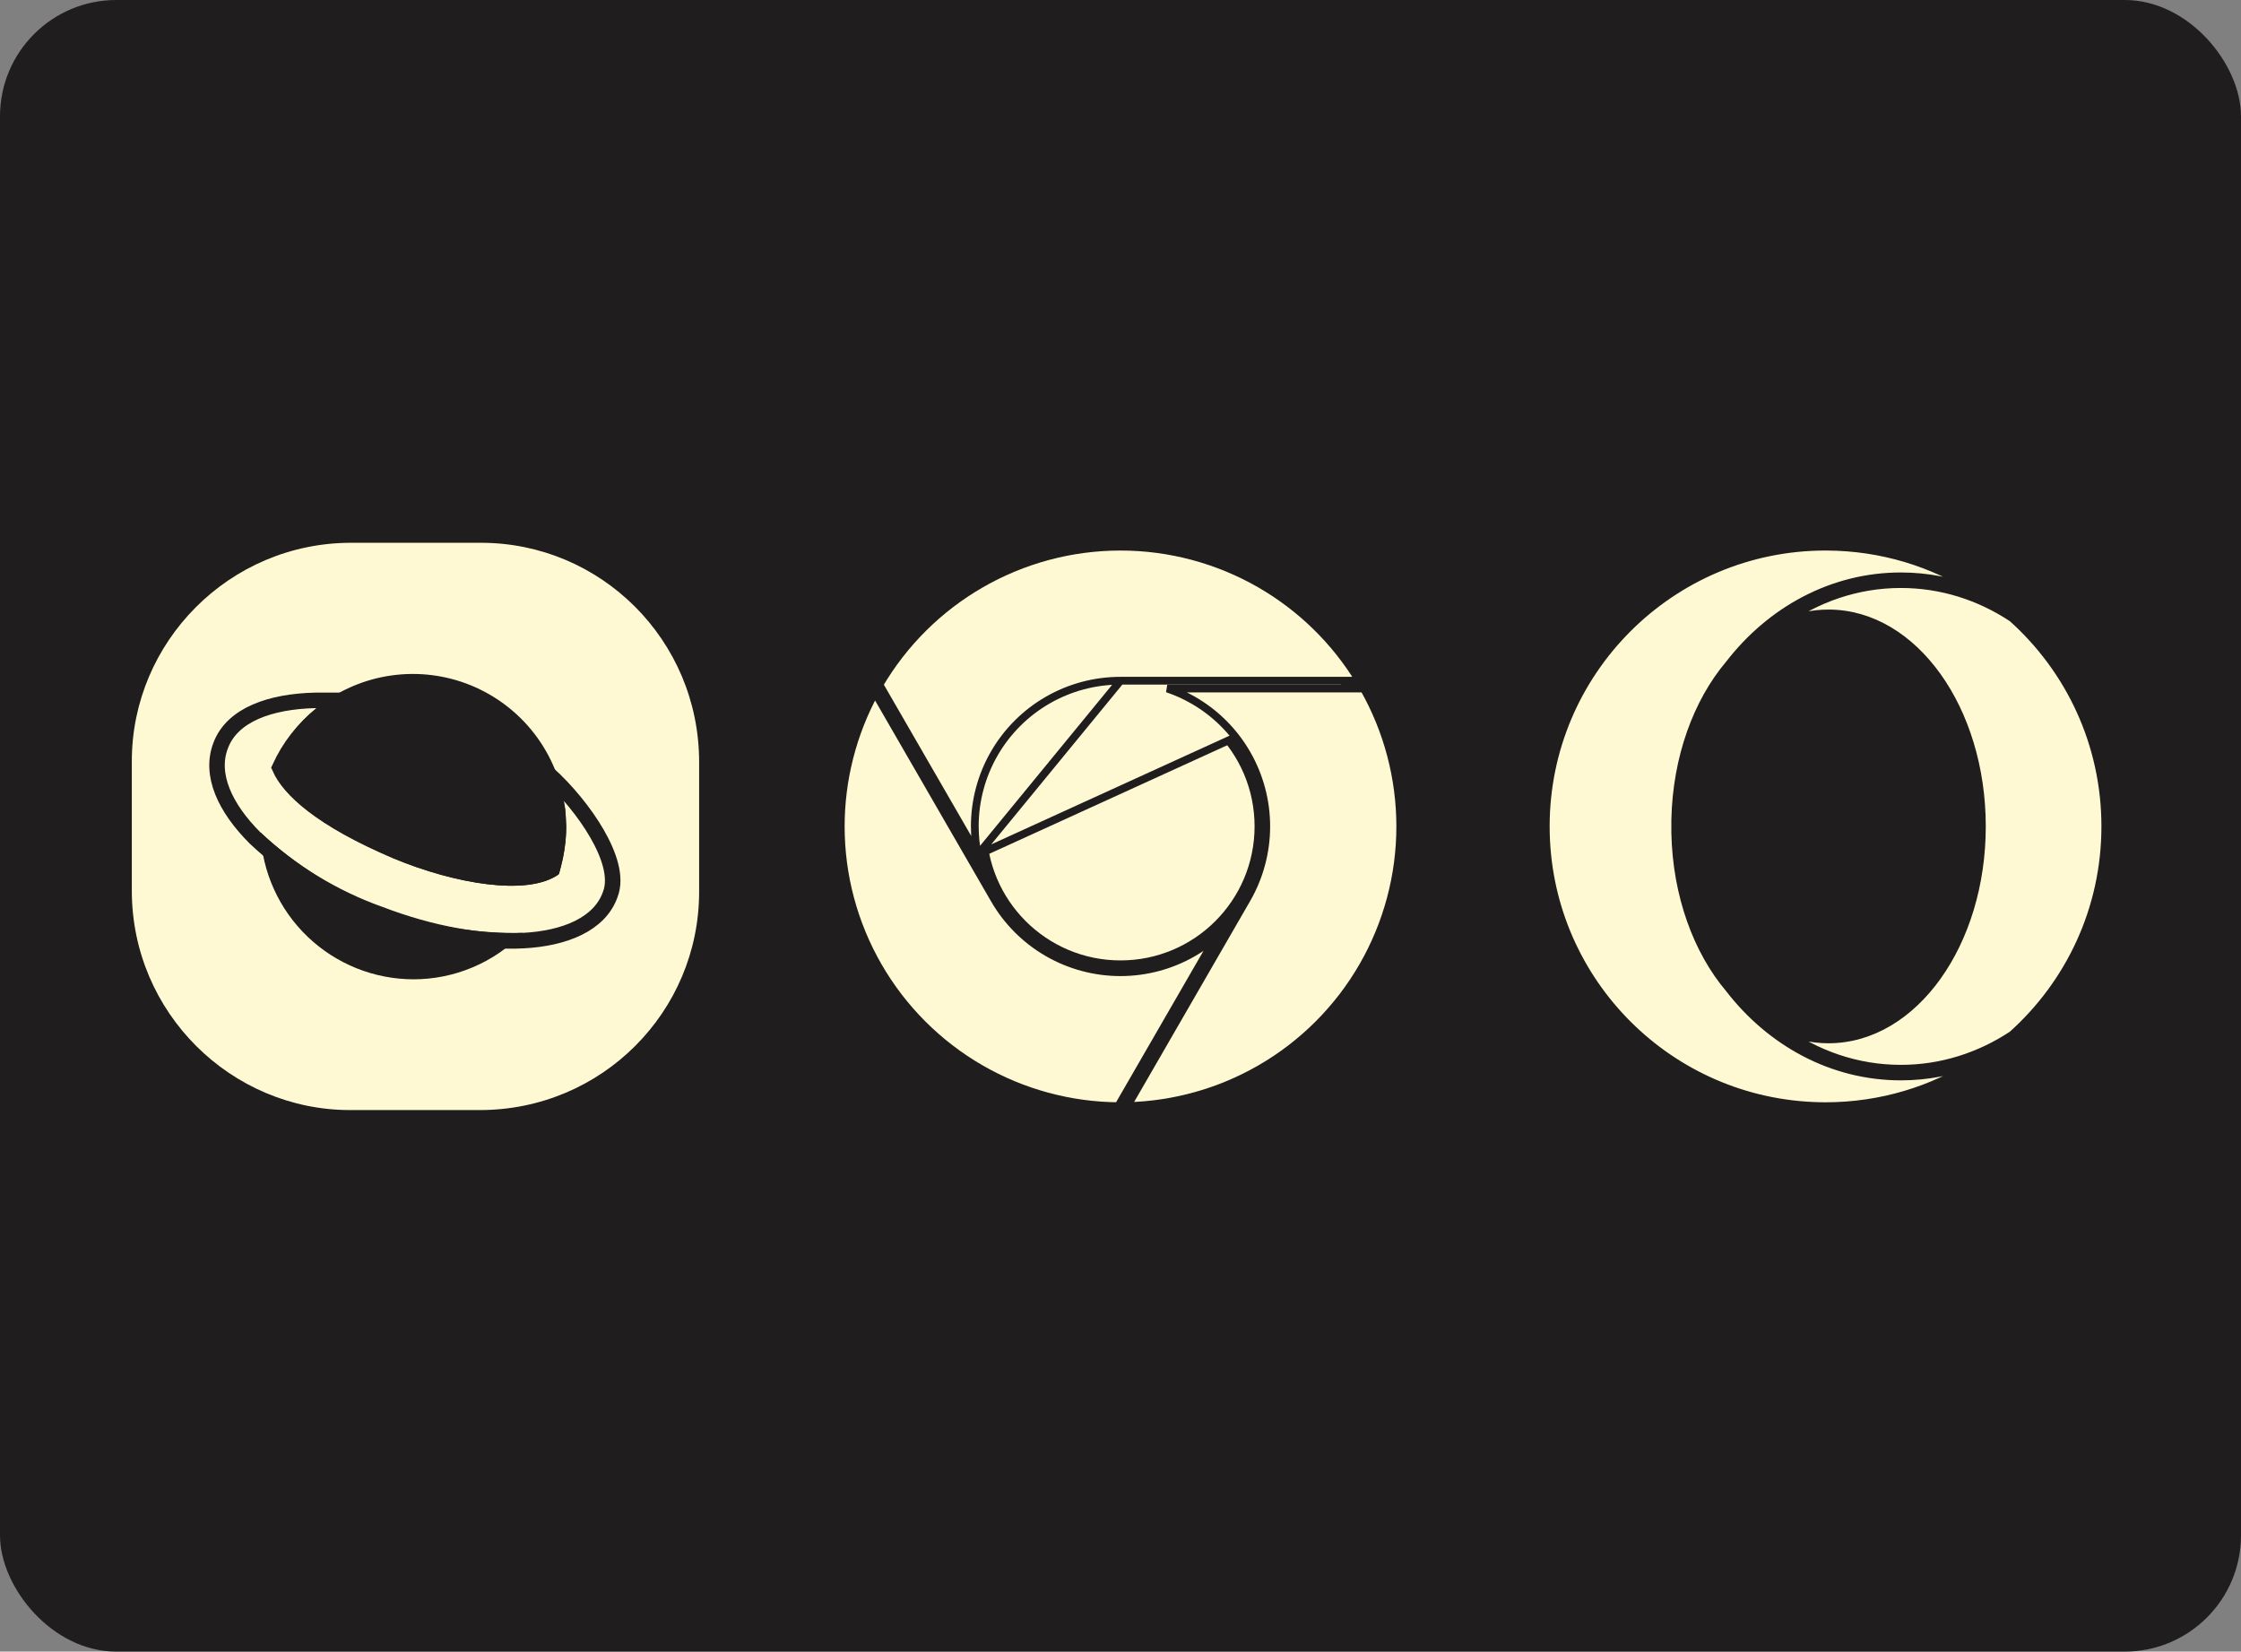 <svg width="289" height="213" viewBox="0 0 289 213" fill="none" xmlns="http://www.w3.org/2000/svg">
<rect x="0" y="0" width="289" height="213" fill="#808080" stroke="none"/>
<rect width="289" height="213" rx="15" fill="#1F1D1D"/>
<path d="M235.559 70.5C242.653 70.528 249.26 72.6 254.826 76.161C251.794 74.975 248.532 74.328 245.137 74.328C236.262 74.328 228.326 78.735 222.991 85.649C218.865 90.525 216.217 97.689 216.039 105.704L216.039 105.704V105.715V105.716V105.716V105.716V105.716V105.717V105.717V105.717V105.718V105.718V105.719V105.719V105.72V105.72V105.721V105.722V105.722V105.723V105.724V105.725V105.725V105.726V105.727V105.728V105.729V105.73V105.731V105.732V105.733V105.735V105.736V105.737V105.738V105.74V105.741V105.742V105.744V105.745V105.746V105.748V105.749V105.751V105.753V105.754V105.756V105.757V105.759V105.761V105.763V105.764V105.766V105.768V105.77V105.772V105.774V105.776V105.778V105.78V105.782V105.784V105.786V105.788V105.791V105.793V105.795V105.797V105.8V105.802V105.804V105.807V105.809V105.812V105.814V105.816V105.819V105.822V105.824V105.827V105.829V105.832V105.835V105.837V105.84V105.843V105.846V105.848V105.851V105.854V105.857V105.86V105.863V105.866V105.869V105.872V105.875V105.878V105.881V105.884V105.887V105.89V105.894V105.897V105.9V105.903V105.907V105.91V105.913V105.916V105.92V105.923V105.927V105.93V105.933V105.937V105.94V105.944V105.947V105.951V105.955V105.958V105.962V105.965V105.969V105.973V105.976V105.98V105.984V105.988V105.991V105.995V105.999V106.003V106.007V106.011V106.014V106.018V106.022V106.026V106.03V106.034V106.038V106.042V106.046V106.05V106.054V106.058V106.062V106.066V106.071V106.075V106.079V106.083V106.087V106.091V106.096V106.1V106.104V106.108V106.113V106.117V106.121V106.126V106.13V106.134V106.139V106.143V106.147V106.152V106.156V106.161V106.165V106.169V106.174V106.178V106.183V106.187V106.192V106.196V106.201V106.205V106.21V106.215V106.219V106.224V106.228V106.233V106.238V106.242V106.247V106.252V106.256V106.261V106.266V106.27V106.275V106.28V106.284V106.289V106.294V106.299V106.303V106.308V106.313V106.318V106.323V106.327V106.332V106.337V106.342V106.347V106.351V106.356V106.361V106.366V106.371V106.376V106.381V106.385V106.39V106.395V106.4V106.405V106.41V106.415V106.42V106.425V106.43V106.434V106.439V106.444V106.449V106.454V106.459V106.464V106.469V106.474V106.479V106.484V106.489V106.494V106.499V106.504V106.509V106.514V106.519V106.524V106.529V106.534V106.539V106.544V106.549V106.554V106.559V106.564V106.569V106.574V106.579V106.584V106.589V106.594V106.599V106.604V106.609V106.614V106.619V106.624V106.629V106.634V106.639V106.644V106.649V106.654V106.659V106.663V106.668V106.673V106.678V106.683V106.688V106.693V106.698V106.703V106.708V106.713V106.718V106.723V106.728V106.733V106.738V106.743V106.748V106.752V106.757V106.762V106.767V106.772V106.777V106.782V106.787V106.791V106.796V106.801V106.806V106.811V106.816V106.82V106.825V106.83V106.835V106.84V106.844V106.849V106.854V106.859V106.864V106.868V106.873V106.878V106.882V106.887V106.892V106.897V106.901V106.906V106.911V106.915V106.92V106.924V106.929V106.934V106.938V106.943V106.947V106.952V106.956V106.961V106.966V106.97V106.975V106.979V106.984V106.988V106.992V106.997V107.001V107.006V107.01V107.015V107.019V107.023V107.028V107.032V107.036V107.041V107.045V107.049V107.053V107.058V107.062V107.066V107.07V107.074V107.079V107.083V107.087V107.091V107.095V107.099V107.103V107.107V107.111V107.115V107.119V107.123V107.127V107.131V107.135V107.139V107.143V107.147V107.151V107.155V107.158V107.162V107.166V107.17V107.174V107.177V107.181V107.185V107.188V107.192V107.196V107.199V107.203V107.206V107.21V107.213V107.217V107.22V107.224V107.227V107.231V107.234V107.238V107.241V107.244V107.248V107.251V107.254V107.257V107.261V107.264V107.267V107.27V107.273V107.276V107.279V107.283V107.286V107.289V107.292V107.294V107.297V107.3V107.303V107.306V107.309V107.312V107.315V107.317V107.32V107.323V107.325V107.328V107.331V107.333V107.336V107.338V107.341V107.343V107.346V107.348V107.351V107.353V107.355V107.358V107.36V107.362V107.365V107.367V107.369V107.371V107.373V107.375V107.377V107.38V107.382V107.384V107.385V107.387V107.389V107.391V107.393V107.395V107.397V107.398V107.4V107.402V107.403V107.405V107.406V107.408V107.41V107.411V107.412V107.414V107.415V107.417V107.418V107.419V107.42V107.422V107.423V107.424V107.425V107.426V107.427V107.428V107.429V107.43V107.431V107.432V107.433V107.434V107.434V107.435V107.436V107.437V107.437V107.438V107.438V107.439V107.439V107.44V107.44V107.441V107.441V107.441V107.441V107.442V107.442V107.442H216.039L216.039 107.453C216.217 115.469 218.865 122.632 222.991 127.509C228.326 134.422 236.262 138.829 245.137 138.829C248.539 138.829 251.802 138.182 254.833 136.996C249.229 140.58 242.567 142.657 235.421 142.657C234.844 142.657 234.275 142.643 233.705 142.614L233.703 142.614C214.575 141.719 199.343 125.931 199.343 106.579C199.343 86.656 215.499 70.5 235.421 70.5H235.421H235.422H235.422H235.422H235.423H235.423H235.423H235.423H235.424H235.424H235.424H235.424H235.425H235.425H235.425H235.425H235.426H235.426H235.426H235.426H235.427H235.427H235.427H235.427H235.428H235.428H235.428H235.429H235.429H235.429H235.429H235.43H235.43H235.43H235.43H235.431H235.431H235.431H235.431H235.432H235.432H235.432H235.432H235.433H235.433H235.433H235.434H235.434H235.434H235.434H235.435H235.435H235.435H235.435H235.436H235.436H235.436H235.436H235.437H235.437H235.437H235.437H235.438H235.438H235.438H235.439H235.439H235.439H235.439H235.44H235.44H235.44H235.44H235.441H235.441H235.441H235.441H235.442H235.442H235.442H235.443H235.443H235.443H235.443H235.444H235.444H235.444H235.444H235.445H235.445H235.445H235.446H235.446H235.446H235.446H235.447H235.447H235.447H235.447H235.448H235.448H235.448H235.449H235.449H235.449H235.449H235.45H235.45H235.45H235.45H235.451H235.451H235.451H235.451H235.452H235.452H235.452H235.453H235.453H235.453H235.453H235.454H235.454H235.454H235.454H235.455H235.455H235.455H235.456H235.456H235.456H235.456H235.457H235.457H235.457H235.457H235.458H235.458H235.458H235.459H235.459H235.459H235.459H235.46H235.46H235.46H235.461H235.461H235.461H235.461H235.462H235.462H235.462H235.462H235.463H235.463H235.463H235.464H235.464H235.464H235.464H235.465H235.465H235.465H235.465H235.466H235.466H235.466H235.467H235.467H235.467H235.467H235.468H235.468H235.468H235.469H235.469H235.469H235.469H235.47H235.47H235.47H235.47H235.471H235.471H235.471H235.472H235.472H235.472H235.472H235.473H235.473H235.473H235.473H235.474H235.474H235.474H235.475H235.475H235.475H235.475H235.476H235.476H235.476H235.477H235.477H235.477H235.477H235.478H235.478H235.478H235.478H235.479H235.479H235.479H235.48H235.48H235.48H235.48H235.481H235.481H235.481H235.482H235.482H235.482H235.482H235.483H235.483H235.483H235.483H235.484H235.484H235.484H235.485H235.485H235.485H235.485H235.486H235.486H235.486H235.487H235.487H235.487H235.487H235.488H235.488H235.488H235.489H235.489H235.489H235.489H235.49H235.49H235.49H235.49H235.491H235.491H235.491H235.492H235.492H235.492H235.492H235.493H235.493H235.493H235.494H235.494H235.494H235.494H235.495H235.495H235.495H235.495H235.496H235.496H235.496H235.497H235.497H235.497H235.497H235.498H235.498H235.498H235.499H235.499H235.499H235.499H235.5H235.5H235.5H235.5H235.501H235.501H235.501H235.502H235.502H235.502H235.502H235.503H235.503H235.503H235.504H235.504H235.504H235.504H235.505H235.505H235.505H235.505H235.506H235.506H235.506H235.507H235.507H235.507H235.507H235.508H235.508H235.508H235.509H235.509H235.509H235.509H235.51H235.51H235.51H235.51H235.511H235.511H235.511H235.512H235.512H235.512H235.512H235.513H235.513H235.513H235.514H235.514H235.514H235.514H235.515H235.515H235.515H235.515H235.516H235.516H235.516H235.517H235.517H235.517H235.517H235.518H235.518H235.518H235.518H235.519H235.519H235.519H235.52H235.52H235.52H235.52H235.521H235.521H235.521H235.522H235.522H235.522H235.522H235.523H235.523H235.523H235.523H235.524H235.524H235.524H235.525H235.525H235.525H235.525H235.526H235.526H235.526H235.526H235.527H235.527H235.527H235.528H235.528H235.528H235.528H235.529H235.529H235.529H235.529H235.53H235.53H235.53H235.531H235.531H235.531H235.531H235.532H235.532H235.532H235.532H235.533H235.533H235.533H235.534H235.534H235.534H235.534H235.535H235.535H235.535H235.535H235.536H235.536H235.536H235.536H235.537H235.537H235.537H235.538H235.538H235.538H235.538H235.539H235.539H235.539H235.539H235.54H235.54H235.54H235.541H235.541H235.541H235.541H235.542H235.542H235.542H235.542H235.543H235.543H235.543H235.543H235.544H235.544H235.544H235.545H235.545H235.545H235.545H235.546H235.546H235.546H235.546H235.547H235.547H235.547H235.547H235.548H235.548H235.548H235.549H235.549H235.549H235.549H235.55H235.55H235.55H235.55H235.551H235.551H235.551H235.551H235.552H235.552H235.552H235.552H235.553H235.553H235.553H235.553H235.554H235.554H235.554H235.555H235.555H235.555H235.555H235.556H235.556H235.556H235.556H235.557H235.557H235.557H235.557H235.558H235.558H235.558H235.558H235.559H235.559H235.559H235.559Z" fill="#FFF9D3" stroke="#1F1D1D"/>
<path d="M235.809 79.113C233.698 79.113 231.671 79.569 229.774 80.41C234.195 77.195 239.473 75.329 245.137 75.329C250.382 75.329 255.287 76.927 259.491 79.71C266.865 86.312 271.5 95.905 271.5 106.579C271.5 117.252 266.865 126.846 259.491 133.455C255.287 136.231 250.375 137.829 245.137 137.829C239.468 137.829 234.185 135.959 229.761 132.739C231.663 133.585 233.695 134.045 235.809 134.045C241.334 134.045 246.291 130.911 249.846 125.938C253.402 120.965 255.586 114.119 255.586 106.579C255.586 99.039 253.404 92.193 249.849 87.22C246.294 82.247 241.338 79.113 235.809 79.113Z" fill="#FFF9D3" stroke="#1F1D1D"/>
<path d="M45.288 70H62.011C77.479 70 90.16 82.542 90.16 98.288V115.011C90.16 130.479 77.618 143.16 61.871 143.16H45.149C29.82 143.16 17 130.618 17 114.871V98.149C17 82.82 29.542 70 45.288 70Z" fill="#FFF9D3"/>
<path d="M71.9 104.644L72.02 106.678C72.016 108.444 71.696 110.235 71.231 112.075L71.218 112.084C69.516 113.199 66.522 113.491 62.783 113.009C59.109 112.534 54.945 111.343 51.107 109.767C46.353 107.769 42.814 105.754 40.325 103.837C38.02 102.062 36.678 100.418 36.061 99.006C37.288 96.314 39.135 93.948 41.452 92.103L43.691 90.321H40.829H40.69H40.678L40.666 90.321C37.73 90.393 35.082 90.858 32.973 91.781C30.86 92.705 29.22 94.124 28.469 96.119C26.989 99.912 29.052 104.229 32.876 108.053L32.887 108.064L32.898 108.075C37.524 112.425 43.001 115.77 48.983 117.9C55.628 120.443 62.176 121.592 67.5 121.305C72.863 121.022 77.356 119.171 78.695 115.36C79.143 114.221 79.077 112.91 78.75 111.616C78.417 110.302 77.79 108.901 76.992 107.517C75.396 104.748 73.04 101.912 70.673 99.76L69.205 101.106L71.9 104.644Z" fill="#FFF9D3" stroke="#1F1D1D" stroke-width="2"/>
<path d="M72.88 104.281C73.219 107.141 72.934 110.041 72.044 112.781C68.003 115.568 58.666 114.035 50.723 110.691C41.108 106.51 36.231 102.469 35.116 98.985C36.365 96.002 38.327 93.37 40.829 91.321L40.969 91.181C43.723 89.004 47.008 87.598 50.485 87.109C53.962 86.62 57.507 87.065 60.755 88.398C64.004 89.732 66.839 91.906 68.97 94.697C71.101 97.488 72.45 100.796 72.88 104.281ZM53.371 126.298C48.265 126.303 43.354 124.333 39.666 120.801C35.978 117.269 33.799 112.448 33.583 107.346C42.739 115.933 54.897 120.586 67.446 120.306C65.603 122.212 63.394 123.726 60.951 124.755C58.508 125.785 55.883 126.31 53.232 126.298H53.371Z" fill="#1F1D1D"/>
<path d="M162.29 106.571C162.29 116.395 154.325 124.36 144.501 124.36C134.676 124.36 126.711 116.395 126.711 106.571C126.711 96.746 134.676 88.781 144.501 88.781C154.325 88.781 162.29 96.746 162.29 106.571Z" fill="#FFF9D3" stroke="#1F1D1D"/>
<path d="M126.078 110.248C125.836 109.044 125.712 107.815 125.711 106.577C125.707 103.278 126.574 100.036 128.222 97.178C129.871 94.32 132.244 91.948 135.102 90.299C137.96 88.651 141.202 87.785 144.501 87.789M126.078 110.248L144.501 87.789M126.078 110.248L113.403 88.295C116.561 82.921 121.06 78.455 126.46 75.336C131.944 72.168 138.165 70.5 144.498 70.5C150.831 70.5 157.052 72.166 162.537 75.333C167.769 78.354 172.154 82.639 175.295 87.789M126.078 110.248L175.295 87.789M144.501 87.789H175.295M144.501 87.789H175.295" fill="#FFF9D3" stroke="#1F1D1D"/>
<path d="M153.895 90.312C152.822 89.694 151.696 89.187 150.533 88.794H175.882C178.957 94.216 180.575 100.344 180.576 106.581C180.577 112.914 178.911 119.135 175.745 124.62C172.579 130.105 168.025 134.659 162.54 137.825C157.308 140.846 151.404 142.502 145.373 142.647L160.771 115.978C160.771 115.978 160.771 115.978 160.771 115.978C162.424 113.123 163.295 109.882 163.297 106.583C163.298 103.284 162.43 100.043 160.779 97.186C159.129 94.329 156.754 91.958 153.895 90.312Z" fill="#FFF9D3" stroke="#1F1D1D"/>
<path d="M112.832 89.309L128.23 115.977L112.832 89.309ZM112.832 89.309C109.942 94.604 108.425 100.544 108.424 106.586C108.424 112.919 110.091 119.14 113.258 124.625C116.425 130.109 120.98 134.662 126.465 137.828C131.866 140.945 137.983 142.608 144.216 142.656L156.891 120.703C155.969 121.514 154.966 122.236 153.895 122.856C151.04 124.509 147.799 125.38 144.5 125.381C141.201 125.382 137.959 124.513 135.103 122.862C132.247 121.212 129.876 118.837 128.23 115.978L112.832 89.309Z" fill="#FFF9D3" stroke="#1F1D1D"/>
</svg>
